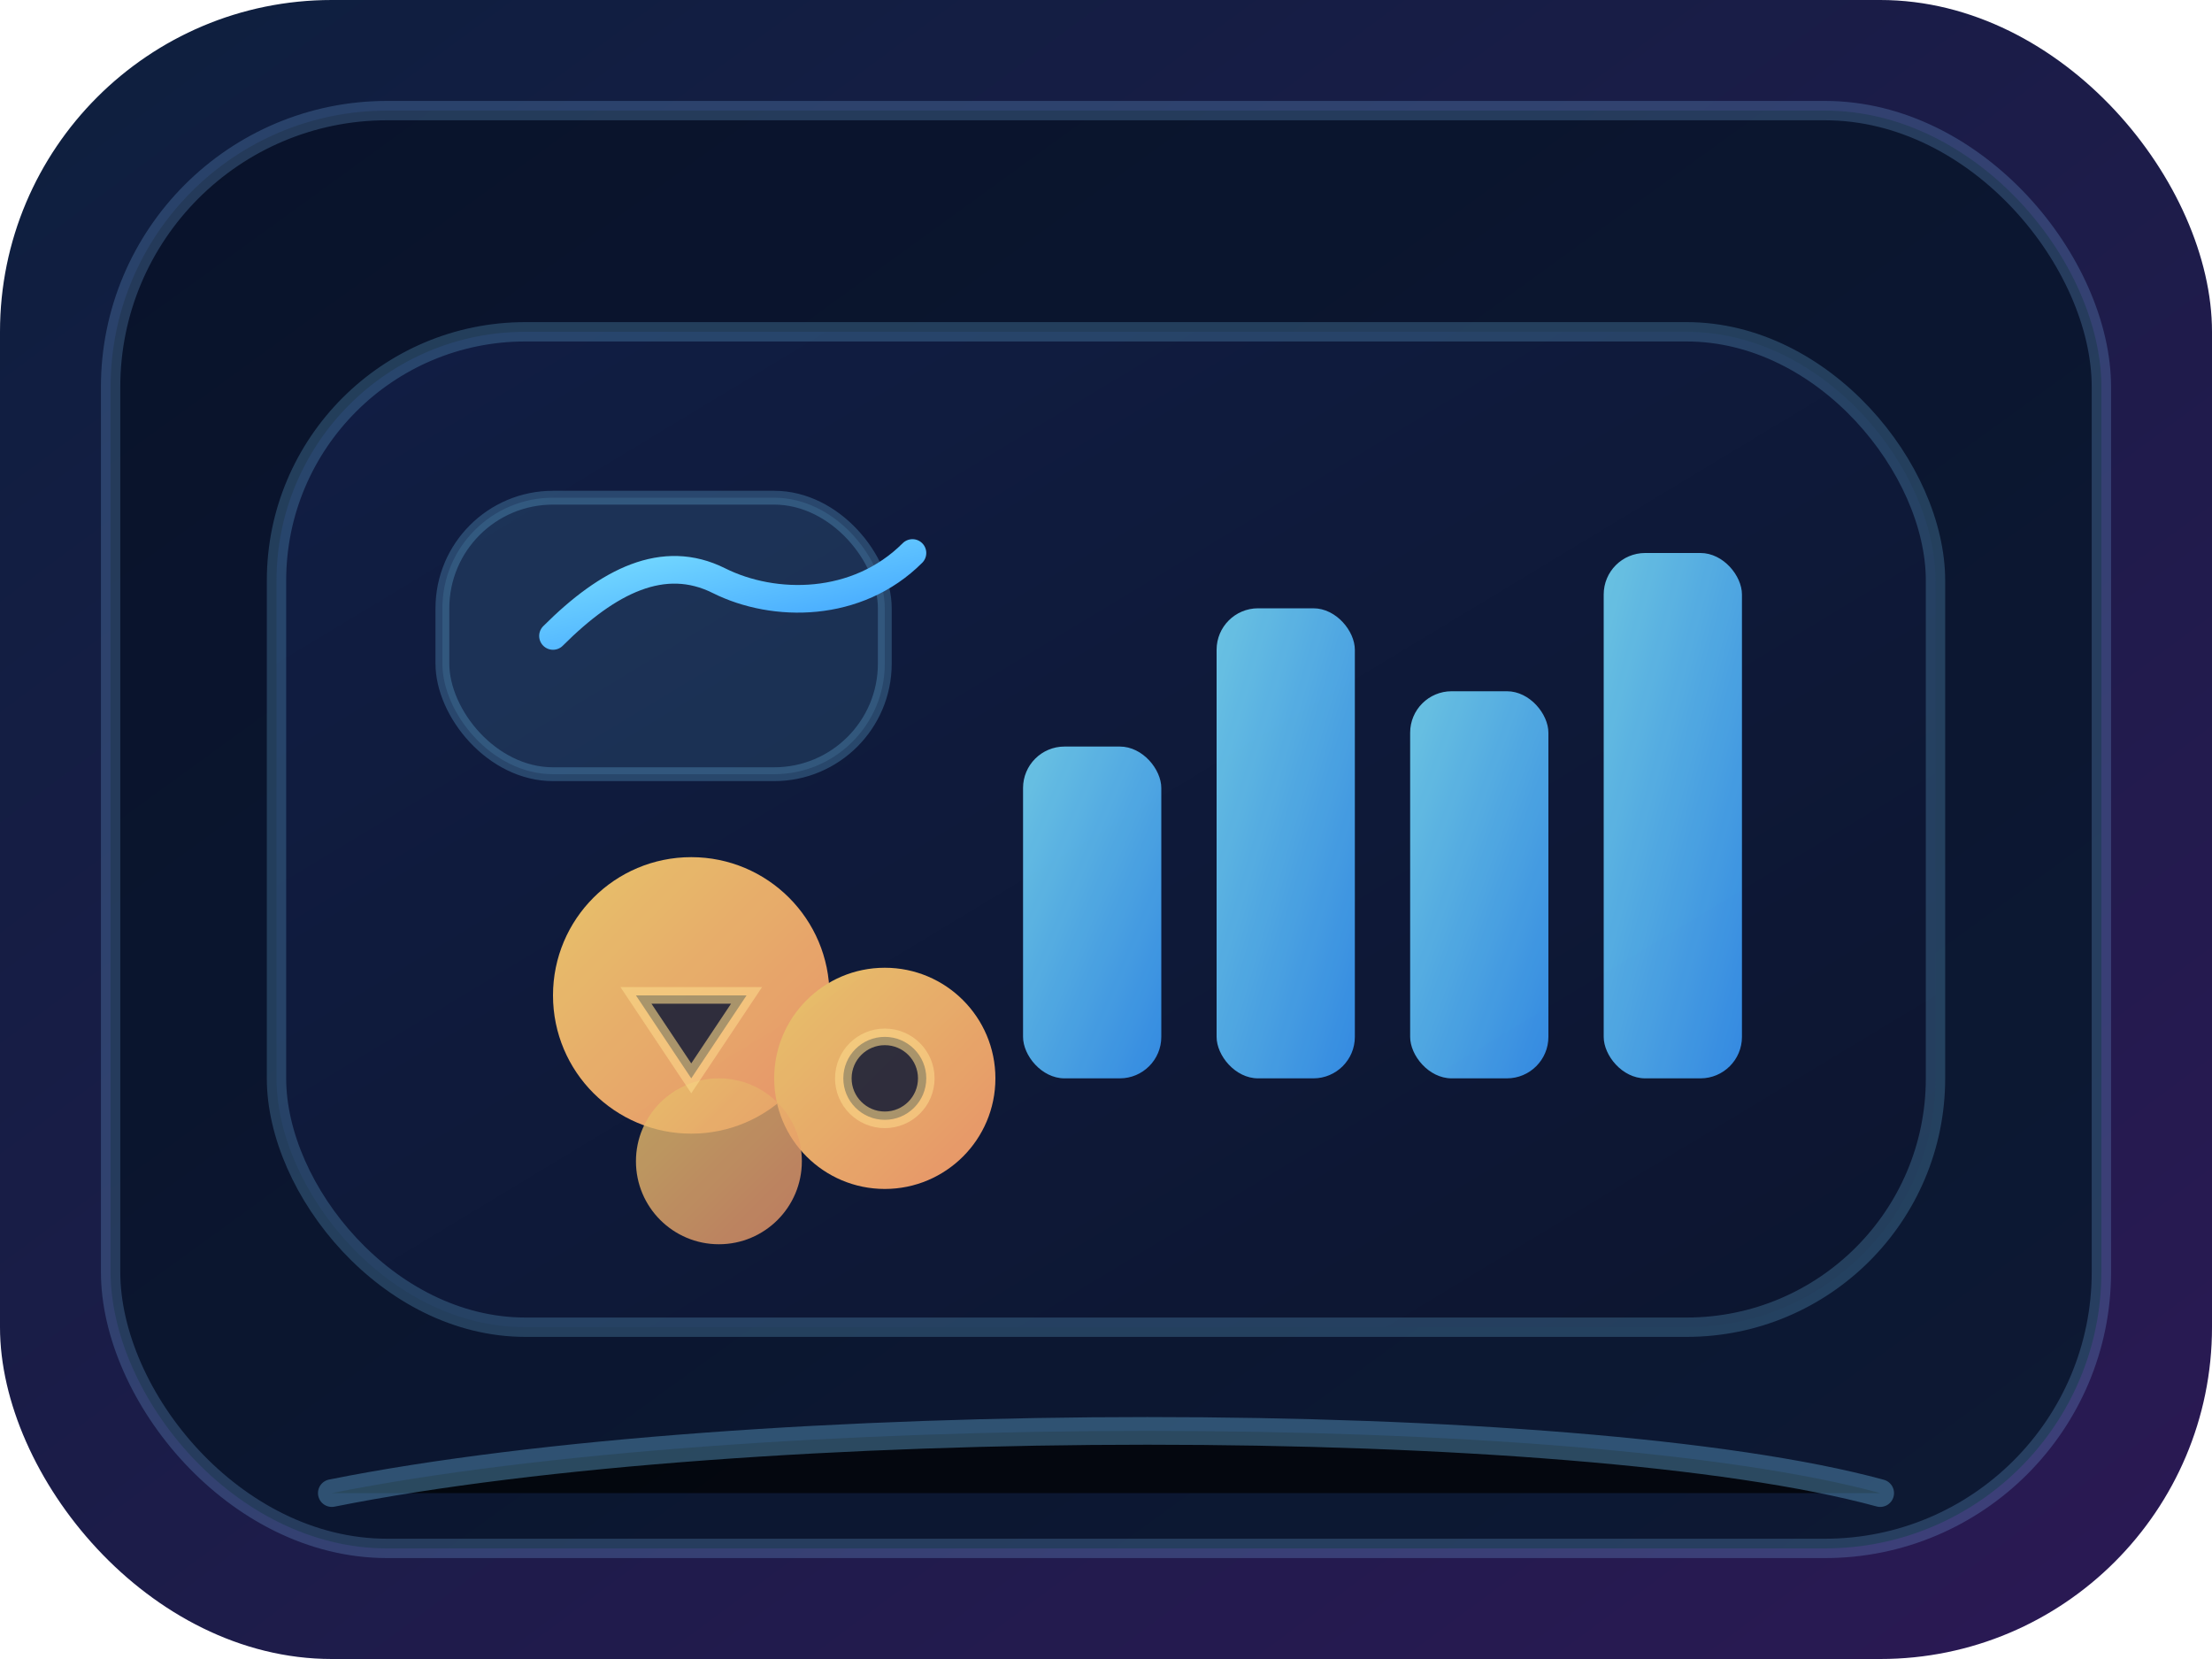 <svg width="160" height="120" viewBox="0 0 160 120" xmlns="http://www.w3.org/2000/svg">
  <defs>
    <linearGradient id="bg" x1="0" y1="0" x2="1" y2="1">
      <stop offset="0" stop-color="#0d1f3e" />
      <stop offset="1" stop-color="#2b1954" />
    </linearGradient>
    <linearGradient id="panel" x1="0" y1="0" x2="1" y2="1">
      <stop offset="0" stop-color="#09132b" />
      <stop offset="1" stop-color="#0d1934" />
    </linearGradient>
    <linearGradient id="widget" x1="0" y1="0" x2="1" y2="1">
      <stop offset="0" stop-color="#111e44" />
      <stop offset="1" stop-color="#0c152f" />
    </linearGradient>
    <linearGradient id="accentA" x1="0" y1="0" x2="1" y2="1">
      <stop offset="0" stop-color="#7be0ff" />
      <stop offset="1" stop-color="#3a9dff" />
    </linearGradient>
    <linearGradient id="accentB" x1="0" y1="0" x2="1" y2="1">
      <stop offset="0" stop-color="#ffd56f" />
      <stop offset="1" stop-color="#ff9f6f" />
    </linearGradient>
  </defs>
  <rect width="160" height="120" rx="24" fill="url(#bg)" />
  <rect x="8" y="8" width="144" height="104" rx="20" fill="url(#panel)" stroke="rgba(132, 197, 255, 0.22)" stroke-width="1.4" />
  <g transform="translate(20 24)">
    <rect x="0" y="0" width="120" height="72" rx="18" fill="url(#widget)" stroke="rgba(123, 209, 255, 0.22)" stroke-width="1.4" />
    <rect x="12" y="12" width="32" height="20" rx="8" fill="rgba(123, 209, 255, 0.12)" stroke="rgba(123, 209, 255, 0.24)" stroke-width="1" />
    <g fill="none" stroke="url(#accentA)" stroke-width="2" stroke-linecap="round">
      <path d="M20 22c4-4 8-6 12-4 4 2 10 2 14-2" />
    </g>
    <g fill="url(#accentA)" opacity="0.85">
      <rect x="54" y="30" width="10" height="24" rx="3" />
      <rect x="68" y="20" width="10" height="34" rx="3" />
      <rect x="82" y="26" width="10" height="28" rx="3" />
      <rect x="96" y="16" width="10" height="38" rx="3" />
    </g>
    <g fill="url(#accentB)" opacity="0.9">
      <circle cx="30" cy="48" r="10" />
      <circle cx="44" cy="54" r="8" />
      <circle cx="32" cy="60" r="6" opacity="0.8" />
    </g>
    <g fill="#0f1834" stroke="rgba(255, 223, 143, 0.6)" stroke-width="1.2" opacity="0.85">
      <path d="M26 48h8l-4 6z" />
      <circle cx="44" cy="54" r="3" />
    </g>
  </g>
  <g stroke="rgba(123, 209, 255, 0.45)" stroke-width="2" stroke-linecap="round" opacity="0.7">
    <path d="M24 108c30-6 90-6 112 0" />
  </g>
</svg>
